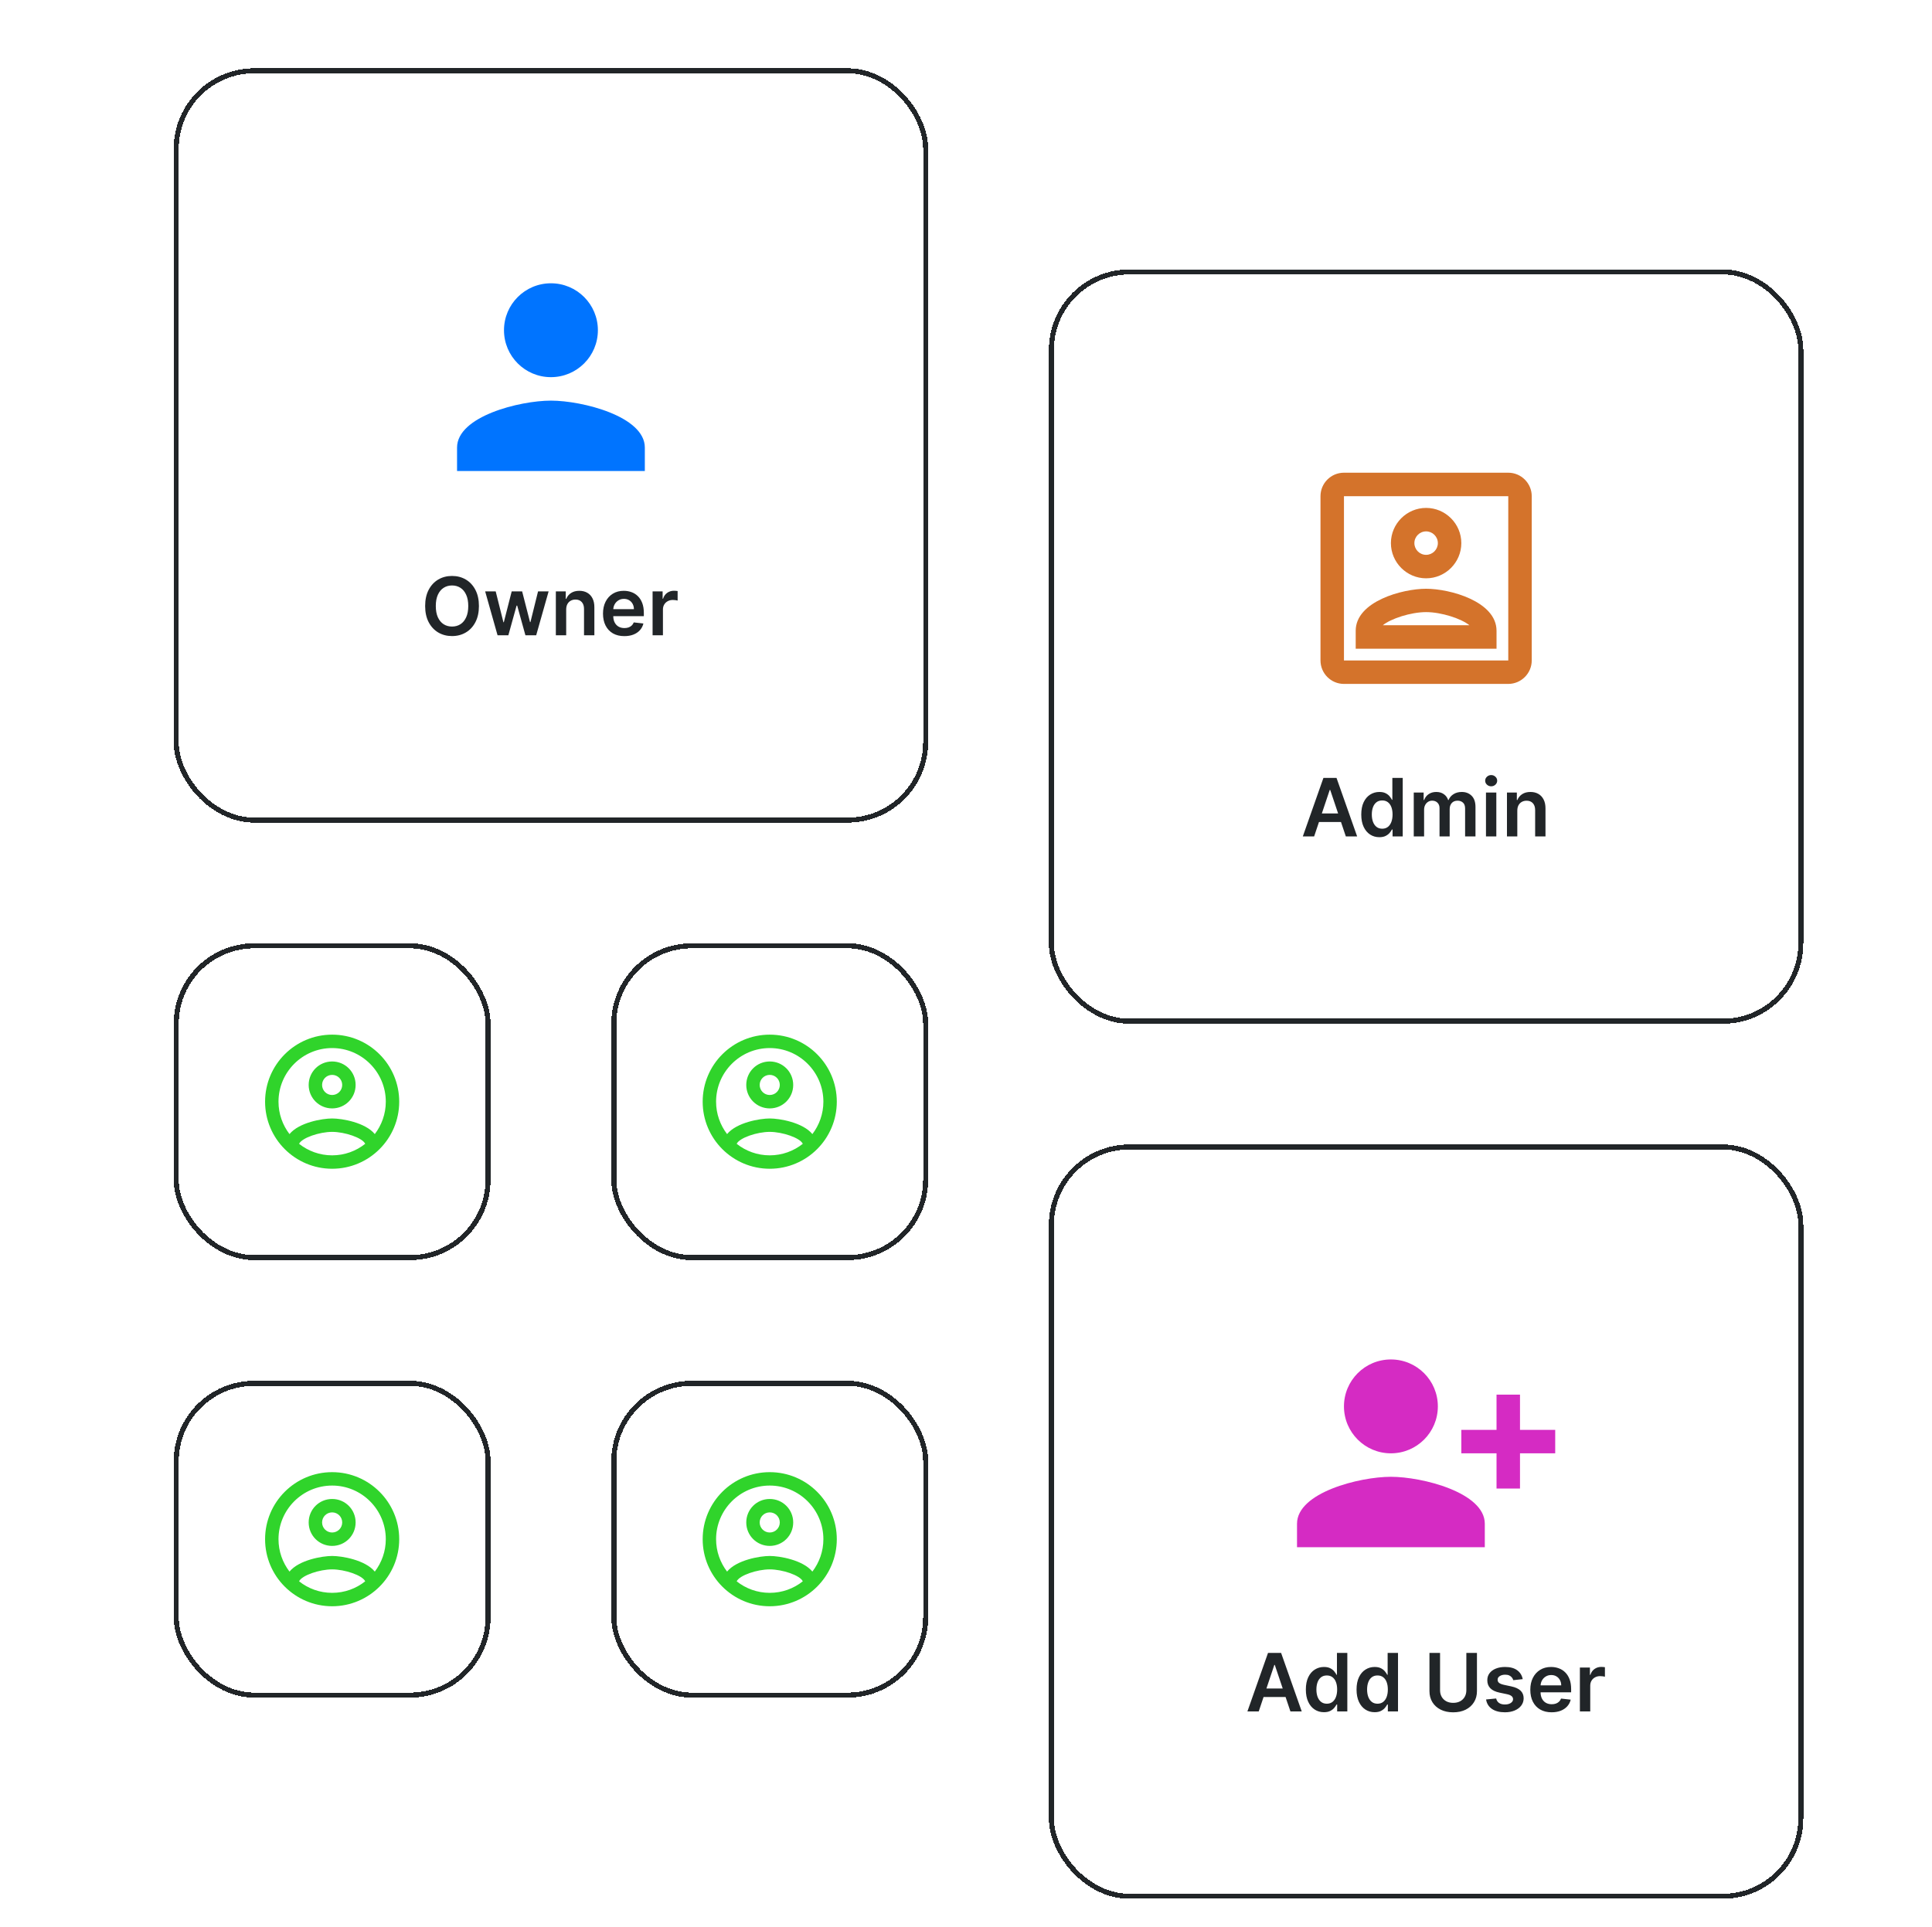 <svg width="401" height="400" viewBox="0 0 401 400" fill="none" xmlns="http://www.w3.org/2000/svg">
<g filter="url(#filter0_d_381_1484)">
<rect x="31.879" y="10" width="156.593" height="156.593" rx="16.703" fill="white" shape-rendering="crispEdges"/>
<rect x="32.401" y="10.522" width="155.549" height="155.549" rx="16.181" stroke="#212528" stroke-width="1.044" shape-rendering="crispEdges"/>
<path d="M110.176 74.121C115.559 74.121 119.919 69.761 119.919 64.377C119.919 58.994 115.559 54.634 110.176 54.634C104.793 54.634 100.432 58.994 100.432 64.377C100.432 69.761 104.793 74.121 110.176 74.121ZM110.176 78.993C103.672 78.993 90.689 82.257 90.689 88.736V93.608H129.663V88.736C129.663 82.257 116.68 78.993 110.176 78.993Z" fill="#0074FF"/>
<path d="M95.229 121.629C95.229 122.938 94.984 124.059 94.493 124.992C94.007 125.922 93.343 126.633 92.5 127.128C91.662 127.622 90.711 127.869 89.647 127.869C88.584 127.869 87.63 127.622 86.788 127.128C85.95 126.63 85.285 125.916 84.795 124.986C84.309 124.053 84.066 122.934 84.066 121.629C84.066 120.32 84.309 119.201 84.795 118.272C85.285 117.339 85.95 116.625 86.788 116.131C87.63 115.636 88.584 115.389 89.647 115.389C90.711 115.389 91.662 115.636 92.5 116.131C93.343 116.625 94.007 117.339 94.493 118.272C94.984 119.201 95.229 120.32 95.229 121.629ZM93.016 121.629C93.016 120.708 92.872 119.931 92.583 119.298C92.299 118.661 91.903 118.181 91.397 117.857C90.891 117.529 90.308 117.364 89.647 117.364C88.987 117.364 88.403 117.529 87.897 117.857C87.391 118.181 86.994 118.661 86.705 119.298C86.42 119.931 86.278 120.708 86.278 121.629C86.278 122.551 86.42 123.33 86.705 123.966C86.994 124.599 87.391 125.079 87.897 125.408C88.403 125.732 88.987 125.894 89.647 125.894C90.308 125.894 90.891 125.732 91.397 125.408C91.903 125.079 92.299 124.599 92.583 123.966C92.872 123.33 93.016 122.551 93.016 121.629ZM99.095 127.703L96.52 118.592H98.709L100.311 124.998H100.394L102.031 118.592H104.196L105.833 124.963H105.922L107.5 118.592H109.694L107.114 127.703H104.878L103.17 121.546H103.045L101.337 127.703H99.095ZM113.341 122.365V127.703H111.194V118.592H113.246V120.14H113.353C113.562 119.63 113.896 119.225 114.355 118.924C114.818 118.624 115.389 118.474 116.069 118.474C116.698 118.474 117.246 118.608 117.712 118.877C118.183 119.146 118.547 119.535 118.804 120.045C119.065 120.556 119.193 121.174 119.189 121.902V127.703H117.042V122.234C117.042 121.625 116.884 121.149 116.568 120.805C116.255 120.461 115.822 120.289 115.269 120.289C114.893 120.289 114.559 120.372 114.266 120.538C113.977 120.7 113.75 120.935 113.584 121.244C113.422 121.552 113.341 121.926 113.341 122.365ZM125.406 127.881C124.492 127.881 123.703 127.691 123.039 127.312C122.379 126.928 121.87 126.386 121.515 125.686C121.159 124.983 120.981 124.154 120.981 123.201C120.981 122.264 121.159 121.441 121.515 120.734C121.874 120.022 122.377 119.468 123.021 119.073C123.666 118.673 124.423 118.474 125.293 118.474C125.854 118.474 126.384 118.565 126.883 118.746C127.385 118.924 127.828 119.201 128.211 119.577C128.599 119.953 128.903 120.431 129.125 121.012C129.346 121.59 129.457 122.278 129.457 123.077V123.735H121.989V122.288H127.399C127.395 121.876 127.306 121.511 127.132 121.19C126.958 120.866 126.715 120.611 126.402 120.425C126.094 120.239 125.734 120.146 125.323 120.146C124.884 120.146 124.498 120.253 124.166 120.467C123.834 120.676 123.575 120.953 123.389 121.297C123.207 121.637 123.114 122.011 123.11 122.418V123.682C123.11 124.211 123.207 124.666 123.401 125.046C123.595 125.421 123.865 125.71 124.213 125.912C124.561 126.11 124.969 126.208 125.435 126.208C125.748 126.208 126.03 126.165 126.284 126.078C126.537 125.987 126.756 125.854 126.942 125.68C127.128 125.506 127.268 125.291 127.363 125.034L129.368 125.259C129.241 125.789 129 126.252 128.644 126.647C128.292 127.039 127.842 127.343 127.292 127.561C126.742 127.774 126.113 127.881 125.406 127.881ZM131.273 127.703V118.592H133.355V120.111H133.45C133.616 119.585 133.901 119.179 134.304 118.895C134.712 118.606 135.176 118.462 135.698 118.462C135.817 118.462 135.95 118.468 136.096 118.48C136.246 118.487 136.371 118.501 136.47 118.521V120.496C136.379 120.465 136.234 120.437 136.036 120.413C135.843 120.386 135.655 120.372 135.473 120.372C135.082 120.372 134.73 120.457 134.417 120.627C134.109 120.793 133.866 121.024 133.688 121.321C133.51 121.617 133.421 121.959 133.421 122.347V127.703H131.273Z" fill="#212528"/>
</g>
<g filter="url(#filter1_d_381_1484)">
<rect x="213.527" y="51.758" width="156.593" height="156.593" rx="16.703" fill="white" shape-rendering="crispEdges"/>
<rect x="214.049" y="52.28" width="155.549" height="155.549" rx="16.181" stroke="#212528" stroke-width="1.044" shape-rendering="crispEdges"/>
<path d="M308.875 98.828V132.93H274.773V98.828H308.875ZM308.875 93.956H274.773C272.069 93.956 269.901 96.148 269.901 98.828V132.93C269.901 135.61 272.069 137.802 274.773 137.802H308.875C311.555 137.802 313.747 135.61 313.747 132.93V98.828C313.747 96.148 311.555 93.956 308.875 93.956ZM291.824 115.879C287.805 115.879 284.517 112.591 284.517 108.571C284.517 104.552 287.805 101.264 291.824 101.264C295.843 101.264 299.132 104.552 299.132 108.571C299.132 112.591 295.843 115.879 291.824 115.879ZM291.824 106.136C290.484 106.136 289.388 107.232 289.388 108.571C289.388 109.911 290.484 111.007 291.824 111.007C293.164 111.007 294.26 109.911 294.26 108.571C294.26 107.232 293.164 106.136 291.824 106.136ZM306.44 130.495H277.209V126.768C277.209 120.678 286.879 118.047 291.824 118.047C296.769 118.047 306.44 120.678 306.44 126.768V130.495ZM282.836 125.623H300.813C299.132 124.259 295.015 122.895 291.824 122.895C288.633 122.895 284.492 124.259 282.836 125.623Z" fill="#D4732B"/>
<path d="M268.582 169.461H266.233L270.51 157.314H273.227L277.509 169.461H275.161L271.916 159.805H271.821L268.582 169.461ZM268.66 164.698H275.066V166.466H268.66V164.698ZM282.118 169.622C281.402 169.622 280.762 169.438 280.196 169.07C279.631 168.702 279.184 168.168 278.856 167.468C278.528 166.768 278.364 165.918 278.364 164.918C278.364 163.906 278.53 163.051 278.862 162.355C279.198 161.655 279.651 161.128 280.22 160.772C280.79 160.412 281.424 160.232 282.124 160.232C282.658 160.232 283.097 160.323 283.441 160.505C283.785 160.683 284.058 160.898 284.26 161.151C284.461 161.4 284.617 161.636 284.728 161.857H284.817V157.314H286.97V169.461H284.859V168.026H284.728C284.617 168.247 284.457 168.483 284.248 168.732C284.038 168.977 283.761 169.187 283.417 169.361C283.073 169.535 282.64 169.622 282.118 169.622ZM282.717 167.86C283.172 167.86 283.56 167.737 283.88 167.492C284.2 167.243 284.443 166.897 284.609 166.454C284.776 166.011 284.859 165.495 284.859 164.906C284.859 164.317 284.776 163.805 284.609 163.37C284.447 162.935 284.206 162.597 283.886 162.355C283.569 162.114 283.18 161.994 282.717 161.994C282.239 161.994 281.839 162.118 281.519 162.367C281.199 162.616 280.958 162.96 280.795 163.399C280.633 163.838 280.552 164.341 280.552 164.906C280.552 165.475 280.633 165.984 280.795 166.43C280.962 166.873 281.205 167.223 281.525 167.48C281.849 167.733 282.247 167.86 282.717 167.86ZM289.258 169.461V160.351H291.311V161.899H291.417C291.607 161.377 291.922 160.969 292.361 160.677C292.8 160.38 293.323 160.232 293.932 160.232C294.549 160.232 295.069 160.382 295.492 160.683C295.92 160.979 296.22 161.385 296.394 161.899H296.489C296.691 161.393 297.031 160.989 297.509 160.689C297.992 160.384 298.563 160.232 299.223 160.232C300.062 160.232 300.746 160.497 301.276 161.027C301.806 161.557 302.071 162.33 302.071 163.346V169.461H299.917V163.678C299.917 163.113 299.767 162.699 299.467 162.438C299.166 162.174 298.798 162.041 298.363 162.041C297.845 162.041 297.44 162.203 297.147 162.527C296.859 162.848 296.714 163.265 296.714 163.779V169.461H294.609V163.589C294.609 163.119 294.466 162.743 294.182 162.462C293.901 162.181 293.533 162.041 293.078 162.041C292.77 162.041 292.489 162.12 292.236 162.278C291.983 162.433 291.781 162.652 291.631 162.937C291.481 163.217 291.406 163.546 291.406 163.921V169.461H289.258ZM304.249 169.461V160.351H306.396V169.461H304.249ZM305.328 159.057C304.988 159.057 304.696 158.945 304.451 158.719C304.205 158.49 304.083 158.215 304.083 157.895C304.083 157.571 304.205 157.296 304.451 157.07C304.696 156.841 304.988 156.726 305.328 156.726C305.672 156.726 305.965 156.841 306.206 157.07C306.452 157.296 306.574 157.571 306.574 157.895C306.574 158.215 306.452 158.49 306.206 158.719C305.965 158.945 305.672 159.057 305.328 159.057ZM310.751 164.123V169.461H308.604V160.351H310.656V161.899H310.763C310.973 161.389 311.307 160.983 311.766 160.683C312.228 160.382 312.8 160.232 313.48 160.232C314.109 160.232 314.656 160.366 315.123 160.635C315.594 160.904 315.957 161.294 316.214 161.804C316.475 162.314 316.604 162.933 316.6 163.66V169.461H314.453V163.993C314.453 163.384 314.295 162.907 313.978 162.563C313.666 162.219 313.233 162.047 312.679 162.047C312.303 162.047 311.969 162.13 311.677 162.296C311.388 162.458 311.161 162.694 310.995 163.002C310.832 163.31 310.751 163.684 310.751 164.123Z" fill="#212528"/>
</g>
<g filter="url(#filter2_d_381_1484)">
<rect x="213.527" y="233.407" width="156.593" height="156.593" rx="16.703" fill="white" shape-rendering="crispEdges"/>
<rect x="214.049" y="233.929" width="155.549" height="155.549" rx="16.181" stroke="#212528" stroke-width="1.044" shape-rendering="crispEdges"/>
<path d="M294.26 287.784C294.26 282.401 289.9 278.041 284.516 278.041C279.133 278.041 274.773 282.401 274.773 287.784C274.773 293.167 279.133 297.528 284.516 297.528C289.9 297.528 294.26 293.167 294.26 287.784ZM299.132 292.656V297.528H306.44V304.835H311.311V297.528H318.619V292.656H311.311V285.348H306.44V292.656H299.132ZM265.029 312.143V317.015H304.004V312.143C304.004 305.664 291.02 302.4 284.516 302.4C278.013 302.4 265.029 305.664 265.029 312.143Z" fill="#D52BC3"/>
<path d="M257.082 351.11H254.733L259.01 338.962H261.727L266.009 351.11H263.66L260.416 341.453H260.321L257.082 351.11ZM257.159 346.347H263.566V348.114H257.159V346.347ZM270.618 351.27C269.902 351.27 269.262 351.086 268.696 350.718C268.131 350.351 267.684 349.817 267.356 349.117C267.028 348.417 266.863 347.567 266.863 346.566C266.863 345.554 267.03 344.7 267.362 344.004C267.698 343.304 268.151 342.776 268.72 342.42C269.29 342.06 269.924 341.88 270.624 341.88C271.158 341.88 271.597 341.971 271.941 342.153C272.285 342.331 272.558 342.547 272.759 342.8C272.961 343.049 273.117 343.284 273.228 343.506H273.317V338.962H275.47V351.11H273.359V349.674H273.228C273.117 349.896 272.957 350.131 272.748 350.38C272.538 350.625 272.261 350.835 271.917 351.009C271.573 351.183 271.14 351.27 270.618 351.27ZM271.217 349.508C271.672 349.508 272.06 349.386 272.38 349.141C272.7 348.891 272.943 348.545 273.109 348.103C273.276 347.66 273.359 347.144 273.359 346.554C273.359 345.965 273.276 345.453 273.109 345.018C272.947 344.583 272.706 344.245 272.386 344.004C272.069 343.763 271.68 343.642 271.217 343.642C270.739 343.642 270.339 343.767 270.019 344.016C269.699 344.265 269.458 344.609 269.295 345.048C269.133 345.487 269.052 345.989 269.052 346.554C269.052 347.124 269.133 347.632 269.295 348.079C269.462 348.522 269.705 348.872 270.025 349.129C270.349 349.382 270.747 349.508 271.217 349.508ZM281.139 351.27C280.424 351.27 279.783 351.086 279.217 350.718C278.652 350.351 278.205 349.817 277.877 349.117C277.549 348.417 277.385 347.567 277.385 346.566C277.385 345.554 277.551 344.7 277.883 344.004C278.219 343.304 278.672 342.776 279.241 342.42C279.811 342.06 280.445 341.88 281.145 341.88C281.679 341.88 282.118 341.971 282.462 342.153C282.806 342.331 283.079 342.547 283.281 342.8C283.482 343.049 283.638 343.284 283.749 343.506H283.838V338.962H285.991V351.11H283.88V349.674H283.749C283.638 349.896 283.478 350.131 283.269 350.38C283.059 350.625 282.782 350.835 282.438 351.009C282.094 351.183 281.661 351.27 281.139 351.27ZM281.738 349.508C282.193 349.508 282.581 349.386 282.901 349.141C283.221 348.891 283.464 348.545 283.631 348.103C283.797 347.66 283.88 347.144 283.88 346.554C283.88 345.965 283.797 345.453 283.631 345.018C283.468 344.583 283.227 344.245 282.907 344.004C282.591 343.763 282.201 343.642 281.738 343.642C281.26 343.642 280.861 343.767 280.54 344.016C280.22 344.265 279.979 344.609 279.817 345.048C279.654 345.487 279.573 345.989 279.573 346.554C279.573 347.124 279.654 347.632 279.817 348.079C279.983 348.522 280.226 348.872 280.546 349.129C280.87 349.382 281.268 349.508 281.738 349.508ZM300.175 338.962H302.376V346.898C302.376 347.768 302.17 348.534 301.759 349.194C301.352 349.854 300.778 350.37 300.039 350.742C299.299 351.11 298.435 351.294 297.447 351.294C296.454 351.294 295.588 351.11 294.849 350.742C294.109 350.37 293.536 349.854 293.128 349.194C292.721 348.534 292.518 347.768 292.518 346.898V338.962H294.718V346.715C294.718 347.221 294.829 347.672 295.05 348.067C295.276 348.462 295.592 348.773 295.999 348.998C296.407 349.22 296.889 349.33 297.447 349.33C298.004 349.33 298.487 349.22 298.894 348.998C299.305 348.773 299.622 348.462 299.843 348.067C300.064 347.672 300.175 347.221 300.175 346.715V338.962ZM311.874 344.407L309.916 344.621C309.861 344.423 309.764 344.237 309.626 344.063C309.491 343.889 309.309 343.749 309.08 343.642C308.851 343.535 308.57 343.482 308.238 343.482C307.791 343.482 307.415 343.579 307.111 343.773C306.81 343.966 306.662 344.217 306.666 344.526C306.662 344.791 306.759 345.006 306.956 345.172C307.158 345.338 307.49 345.475 307.953 345.582L309.507 345.914C310.369 346.1 311.01 346.394 311.429 346.798C311.852 347.201 312.066 347.729 312.069 348.381C312.066 348.955 311.897 349.461 311.565 349.9C311.237 350.335 310.78 350.675 310.195 350.92C309.61 351.165 308.938 351.288 308.178 351.288C307.063 351.288 306.166 351.055 305.485 350.588C304.805 350.117 304.4 349.463 304.269 348.625L306.363 348.423C306.458 348.834 306.66 349.145 306.968 349.354C307.277 349.564 307.678 349.668 308.172 349.668C308.683 349.668 309.092 349.564 309.4 349.354C309.713 349.145 309.869 348.886 309.869 348.577C309.869 348.316 309.768 348.101 309.566 347.931C309.369 347.761 309.06 347.63 308.641 347.539L307.087 347.213C306.213 347.031 305.566 346.724 305.147 346.293C304.728 345.858 304.521 345.309 304.525 344.644C304.521 344.083 304.673 343.597 304.981 343.185C305.294 342.77 305.727 342.45 306.28 342.224C306.838 341.995 307.48 341.88 308.208 341.88C309.276 341.88 310.116 342.108 310.729 342.562C311.346 343.017 311.727 343.632 311.874 344.407ZM317.873 351.288C316.96 351.288 316.171 351.098 315.507 350.718C314.846 350.335 314.338 349.793 313.982 349.093C313.626 348.389 313.449 347.561 313.449 346.608C313.449 345.671 313.626 344.848 313.982 344.14C314.342 343.428 314.844 342.875 315.489 342.479C316.134 342.08 316.891 341.88 317.761 341.88C318.322 341.88 318.852 341.971 319.35 342.153C319.853 342.331 320.296 342.608 320.679 342.984C321.067 343.359 321.371 343.838 321.593 344.419C321.814 344.996 321.925 345.684 321.925 346.483V347.142H314.457V345.694H319.867C319.863 345.283 319.774 344.917 319.6 344.597C319.426 344.273 319.182 344.018 318.87 343.832C318.562 343.646 318.202 343.553 317.79 343.553C317.352 343.553 316.966 343.66 316.634 343.873C316.302 344.083 316.043 344.36 315.857 344.704C315.675 345.044 315.582 345.418 315.578 345.825V347.088C315.578 347.618 315.675 348.073 315.869 348.453C316.062 348.828 316.333 349.117 316.681 349.319C317.029 349.516 317.437 349.615 317.903 349.615C318.216 349.615 318.498 349.572 318.751 349.485C319.004 349.394 319.224 349.261 319.41 349.087C319.596 348.913 319.736 348.698 319.831 348.441L321.836 348.666C321.709 349.196 321.468 349.659 321.112 350.054C320.76 350.446 320.309 350.75 319.76 350.968C319.21 351.181 318.581 351.288 317.873 351.288ZM323.741 351.11V341.999H325.823V343.517H325.918C326.084 342.992 326.369 342.586 326.772 342.301C327.18 342.013 327.644 341.868 328.166 341.868C328.285 341.868 328.417 341.874 328.564 341.886C328.714 341.894 328.838 341.908 328.937 341.928V343.903C328.846 343.871 328.702 343.844 328.504 343.82C328.311 343.792 328.123 343.778 327.941 343.778C327.549 343.778 327.197 343.863 326.885 344.034C326.577 344.2 326.333 344.431 326.155 344.727C325.978 345.024 325.889 345.366 325.889 345.754V351.11H323.741Z" fill="#212528"/>
</g>
<g filter="url(#filter3_d_381_1484)">
<rect x="31.879" y="191.648" width="65.769" height="65.769" rx="16.703" fill="white" shape-rendering="crispEdges"/>
<rect x="32.401" y="192.17" width="64.725" height="64.725" rx="16.181" stroke="#212528" stroke-width="1.044" shape-rendering="crispEdges"/>
<path d="M64.764 210.613C57.08 210.613 50.844 216.849 50.844 224.533C50.844 232.216 57.08 238.452 64.764 238.452C72.447 238.452 78.683 232.216 78.683 224.533C78.683 216.849 72.447 210.613 64.764 210.613ZM57.901 233.274C58.5 232.021 62.147 230.796 64.764 230.796C67.381 230.796 71.041 232.021 71.626 233.274C69.733 234.777 67.353 235.668 64.764 235.668C62.175 235.668 59.794 234.777 57.901 233.274ZM73.617 231.256C71.626 228.834 66.796 228.013 64.764 228.013C62.731 228.013 57.901 228.834 55.911 231.256C54.491 229.391 53.628 227.066 53.628 224.533C53.628 218.394 58.625 213.397 64.764 213.397C70.902 213.397 75.899 218.394 75.899 224.533C75.899 227.066 75.036 229.391 73.617 231.256ZM64.764 216.181C62.063 216.181 59.892 218.352 59.892 221.053C59.892 223.753 62.063 225.925 64.764 225.925C67.464 225.925 69.636 223.753 69.636 221.053C69.636 218.352 67.464 216.181 64.764 216.181ZM64.764 223.141C63.608 223.141 62.676 222.208 62.676 221.053C62.676 219.898 63.608 218.965 64.764 218.965C65.919 218.965 66.852 219.898 66.852 221.053C66.852 222.208 65.919 223.141 64.764 223.141Z" fill="#30D42B"/>
</g>
<g filter="url(#filter4_d_381_1484)">
<rect x="122.703" y="191.648" width="65.769" height="65.769" rx="16.703" fill="white" shape-rendering="crispEdges"/>
<rect x="123.225" y="192.17" width="64.725" height="64.725" rx="16.181" stroke="#212528" stroke-width="1.044" shape-rendering="crispEdges"/>
<path d="M155.588 210.613C147.904 210.613 141.669 216.849 141.669 224.533C141.669 232.216 147.904 238.452 155.588 238.452C163.271 238.452 169.507 232.216 169.507 224.533C169.507 216.849 163.271 210.613 155.588 210.613ZM148.726 233.274C149.324 232.021 152.971 230.796 155.588 230.796C158.205 230.796 161.866 232.021 162.45 233.274C160.557 234.777 158.177 235.668 155.588 235.668C152.999 235.668 150.619 234.777 148.726 233.274ZM164.441 231.256C162.45 228.834 157.62 228.013 155.588 228.013C153.556 228.013 148.726 228.834 146.735 231.256C145.315 229.391 144.452 227.066 144.452 224.533C144.452 218.394 149.449 213.397 155.588 213.397C161.726 213.397 166.723 218.394 166.723 224.533C166.723 227.066 165.86 229.391 164.441 231.256ZM155.588 216.181C152.888 216.181 150.716 218.352 150.716 221.053C150.716 223.753 152.888 225.925 155.588 225.925C158.288 225.925 160.46 223.753 160.46 221.053C160.46 218.352 158.288 216.181 155.588 216.181ZM155.588 223.141C154.433 223.141 153.5 222.208 153.5 221.053C153.5 219.898 154.433 218.965 155.588 218.965C156.743 218.965 157.676 219.898 157.676 221.053C157.676 222.208 156.743 223.141 155.588 223.141Z" fill="#30D42B"/>
</g>
<g filter="url(#filter5_d_381_1484)">
<rect x="31.879" y="282.473" width="65.769" height="65.769" rx="16.703" fill="white" shape-rendering="crispEdges"/>
<rect x="32.401" y="282.995" width="64.725" height="64.725" rx="16.181" stroke="#212528" stroke-width="1.044" shape-rendering="crispEdges"/>
<path d="M64.764 301.438C57.08 301.438 50.844 307.673 50.844 315.357C50.844 323.04 57.08 329.276 64.764 329.276C72.447 329.276 78.683 323.04 78.683 315.357C78.683 307.673 72.447 301.438 64.764 301.438ZM57.901 324.098C58.5 322.846 62.147 321.621 64.764 321.621C67.381 321.621 71.041 322.846 71.626 324.098C69.733 325.602 67.353 326.492 64.764 326.492C62.175 326.492 59.794 325.602 57.901 324.098ZM73.617 322.08C71.626 319.658 66.796 318.837 64.764 318.837C62.731 318.837 57.901 319.658 55.911 322.08C54.491 320.215 53.628 317.89 53.628 315.357C53.628 309.218 58.625 304.221 64.764 304.221C70.902 304.221 75.899 309.218 75.899 315.357C75.899 317.89 75.036 320.215 73.617 322.08ZM64.764 307.005C62.063 307.005 59.892 309.177 59.892 311.877C59.892 314.577 62.063 316.749 64.764 316.749C67.464 316.749 69.636 314.577 69.636 311.877C69.636 309.177 67.464 307.005 64.764 307.005ZM64.764 313.965C63.608 313.965 62.676 313.032 62.676 311.877C62.676 310.722 63.608 309.789 64.764 309.789C65.919 309.789 66.852 310.722 66.852 311.877C66.852 313.032 65.919 313.965 64.764 313.965Z" fill="#30D42B"/>
</g>
<g filter="url(#filter6_d_381_1484)">
<rect x="122.703" y="282.473" width="65.769" height="65.769" rx="16.703" fill="white" shape-rendering="crispEdges"/>
<rect x="123.225" y="282.995" width="64.725" height="64.725" rx="16.181" stroke="#212528" stroke-width="1.044" shape-rendering="crispEdges"/>
<path d="M155.588 301.438C147.904 301.438 141.669 307.673 141.669 315.357C141.669 323.04 147.904 329.276 155.588 329.276C163.271 329.276 169.507 323.04 169.507 315.357C169.507 307.673 163.271 301.438 155.588 301.438ZM148.726 324.098C149.324 322.846 152.971 321.621 155.588 321.621C158.205 321.621 161.866 322.846 162.45 324.098C160.557 325.602 158.177 326.492 155.588 326.492C152.999 326.492 150.619 325.602 148.726 324.098ZM164.441 322.08C162.45 319.658 157.62 318.837 155.588 318.837C153.556 318.837 148.726 319.658 146.735 322.08C145.315 320.215 144.452 317.89 144.452 315.357C144.452 309.218 149.449 304.221 155.588 304.221C161.726 304.221 166.723 309.218 166.723 315.357C166.723 317.89 165.86 320.215 164.441 322.08ZM155.588 307.005C152.888 307.005 150.716 309.177 150.716 311.877C150.716 314.577 152.888 316.749 155.588 316.749C158.288 316.749 160.46 314.577 160.46 311.877C160.46 309.177 158.288 307.005 155.588 307.005ZM155.588 313.965C154.433 313.965 153.5 313.032 153.5 311.877C153.5 310.722 154.433 309.789 155.588 309.789C156.743 309.789 157.676 310.722 157.676 311.877C157.676 313.032 156.743 313.965 155.588 313.965Z" fill="#30D42B"/>
</g>
<defs>
<filter id="filter0_d_381_1484" x="31.879" y="10" width="160.769" height="160.769" filterUnits="userSpaceOnUse" color-interpolation-filters="sRGB">
<feFlood flood-opacity="0" result="BackgroundImageFix"/>
<feColorMatrix in="SourceAlpha" type="matrix" values="0 0 0 0 0 0 0 0 0 0 0 0 0 0 0 0 0 0 127 0" result="hardAlpha"/>
<feOffset dx="4.176" dy="4.176"/>
<feComposite in2="hardAlpha" operator="out"/>
<feColorMatrix type="matrix" values="0 0 0 0 0.668 0 0 0 0 0.805 0 0 0 0 0.932 0 0 0 1 0"/>
<feBlend mode="normal" in2="BackgroundImageFix" result="effect1_dropShadow_381_1484"/>
<feBlend mode="normal" in="SourceGraphic" in2="effect1_dropShadow_381_1484" result="shape"/>
</filter>
<filter id="filter1_d_381_1484" x="213.527" y="51.758" width="160.769" height="160.769" filterUnits="userSpaceOnUse" color-interpolation-filters="sRGB">
<feFlood flood-opacity="0" result="BackgroundImageFix"/>
<feColorMatrix in="SourceAlpha" type="matrix" values="0 0 0 0 0 0 0 0 0 0 0 0 0 0 0 0 0 0 127 0" result="hardAlpha"/>
<feOffset dx="4.176" dy="4.176"/>
<feComposite in2="hardAlpha" operator="out"/>
<feColorMatrix type="matrix" values="0 0 0 0 0.932 0 0 0 0 0.779 0 0 0 0 0.668 0 0 0 1 0"/>
<feBlend mode="normal" in2="BackgroundImageFix" result="effect1_dropShadow_381_1484"/>
<feBlend mode="normal" in="SourceGraphic" in2="effect1_dropShadow_381_1484" result="shape"/>
</filter>
<filter id="filter2_d_381_1484" x="213.527" y="233.407" width="160.769" height="160.769" filterUnits="userSpaceOnUse" color-interpolation-filters="sRGB">
<feFlood flood-opacity="0" result="BackgroundImageFix"/>
<feColorMatrix in="SourceAlpha" type="matrix" values="0 0 0 0 0 0 0 0 0 0 0 0 0 0 0 0 0 0 127 0" result="hardAlpha"/>
<feOffset dx="4.176" dy="4.176"/>
<feComposite in2="hardAlpha" operator="out"/>
<feColorMatrix type="matrix" values="0 0 0 0 0.932 0 0 0 0 0.668 0 0 0 0 0.906 0 0 0 1 0"/>
<feBlend mode="normal" in2="BackgroundImageFix" result="effect1_dropShadow_381_1484"/>
<feBlend mode="normal" in="SourceGraphic" in2="effect1_dropShadow_381_1484" result="shape"/>
</filter>
<filter id="filter3_d_381_1484" x="31.879" y="191.648" width="69.945" height="69.945" filterUnits="userSpaceOnUse" color-interpolation-filters="sRGB">
<feFlood flood-opacity="0" result="BackgroundImageFix"/>
<feColorMatrix in="SourceAlpha" type="matrix" values="0 0 0 0 0 0 0 0 0 0 0 0 0 0 0 0 0 0 127 0" result="hardAlpha"/>
<feOffset dx="4.176" dy="4.176"/>
<feComposite in2="hardAlpha" operator="out"/>
<feColorMatrix type="matrix" values="0 0 0 0 0.673 0 0 0 0 0.932 0 0 0 0 0.668 0 0 0 1 0"/>
<feBlend mode="normal" in2="BackgroundImageFix" result="effect1_dropShadow_381_1484"/>
<feBlend mode="normal" in="SourceGraphic" in2="effect1_dropShadow_381_1484" result="shape"/>
</filter>
<filter id="filter4_d_381_1484" x="122.703" y="191.648" width="69.945" height="69.945" filterUnits="userSpaceOnUse" color-interpolation-filters="sRGB">
<feFlood flood-opacity="0" result="BackgroundImageFix"/>
<feColorMatrix in="SourceAlpha" type="matrix" values="0 0 0 0 0 0 0 0 0 0 0 0 0 0 0 0 0 0 127 0" result="hardAlpha"/>
<feOffset dx="4.176" dy="4.176"/>
<feComposite in2="hardAlpha" operator="out"/>
<feColorMatrix type="matrix" values="0 0 0 0 0.673 0 0 0 0 0.932 0 0 0 0 0.668 0 0 0 1 0"/>
<feBlend mode="normal" in2="BackgroundImageFix" result="effect1_dropShadow_381_1484"/>
<feBlend mode="normal" in="SourceGraphic" in2="effect1_dropShadow_381_1484" result="shape"/>
</filter>
<filter id="filter5_d_381_1484" x="31.879" y="282.473" width="69.945" height="69.945" filterUnits="userSpaceOnUse" color-interpolation-filters="sRGB">
<feFlood flood-opacity="0" result="BackgroundImageFix"/>
<feColorMatrix in="SourceAlpha" type="matrix" values="0 0 0 0 0 0 0 0 0 0 0 0 0 0 0 0 0 0 127 0" result="hardAlpha"/>
<feOffset dx="4.176" dy="4.176"/>
<feComposite in2="hardAlpha" operator="out"/>
<feColorMatrix type="matrix" values="0 0 0 0 0.673 0 0 0 0 0.932 0 0 0 0 0.668 0 0 0 1 0"/>
<feBlend mode="normal" in2="BackgroundImageFix" result="effect1_dropShadow_381_1484"/>
<feBlend mode="normal" in="SourceGraphic" in2="effect1_dropShadow_381_1484" result="shape"/>
</filter>
<filter id="filter6_d_381_1484" x="122.703" y="282.473" width="69.945" height="69.945" filterUnits="userSpaceOnUse" color-interpolation-filters="sRGB">
<feFlood flood-opacity="0" result="BackgroundImageFix"/>
<feColorMatrix in="SourceAlpha" type="matrix" values="0 0 0 0 0 0 0 0 0 0 0 0 0 0 0 0 0 0 127 0" result="hardAlpha"/>
<feOffset dx="4.176" dy="4.176"/>
<feComposite in2="hardAlpha" operator="out"/>
<feColorMatrix type="matrix" values="0 0 0 0 0.673 0 0 0 0 0.932 0 0 0 0 0.668 0 0 0 1 0"/>
<feBlend mode="normal" in2="BackgroundImageFix" result="effect1_dropShadow_381_1484"/>
<feBlend mode="normal" in="SourceGraphic" in2="effect1_dropShadow_381_1484" result="shape"/>
</filter>
</defs>
</svg>
